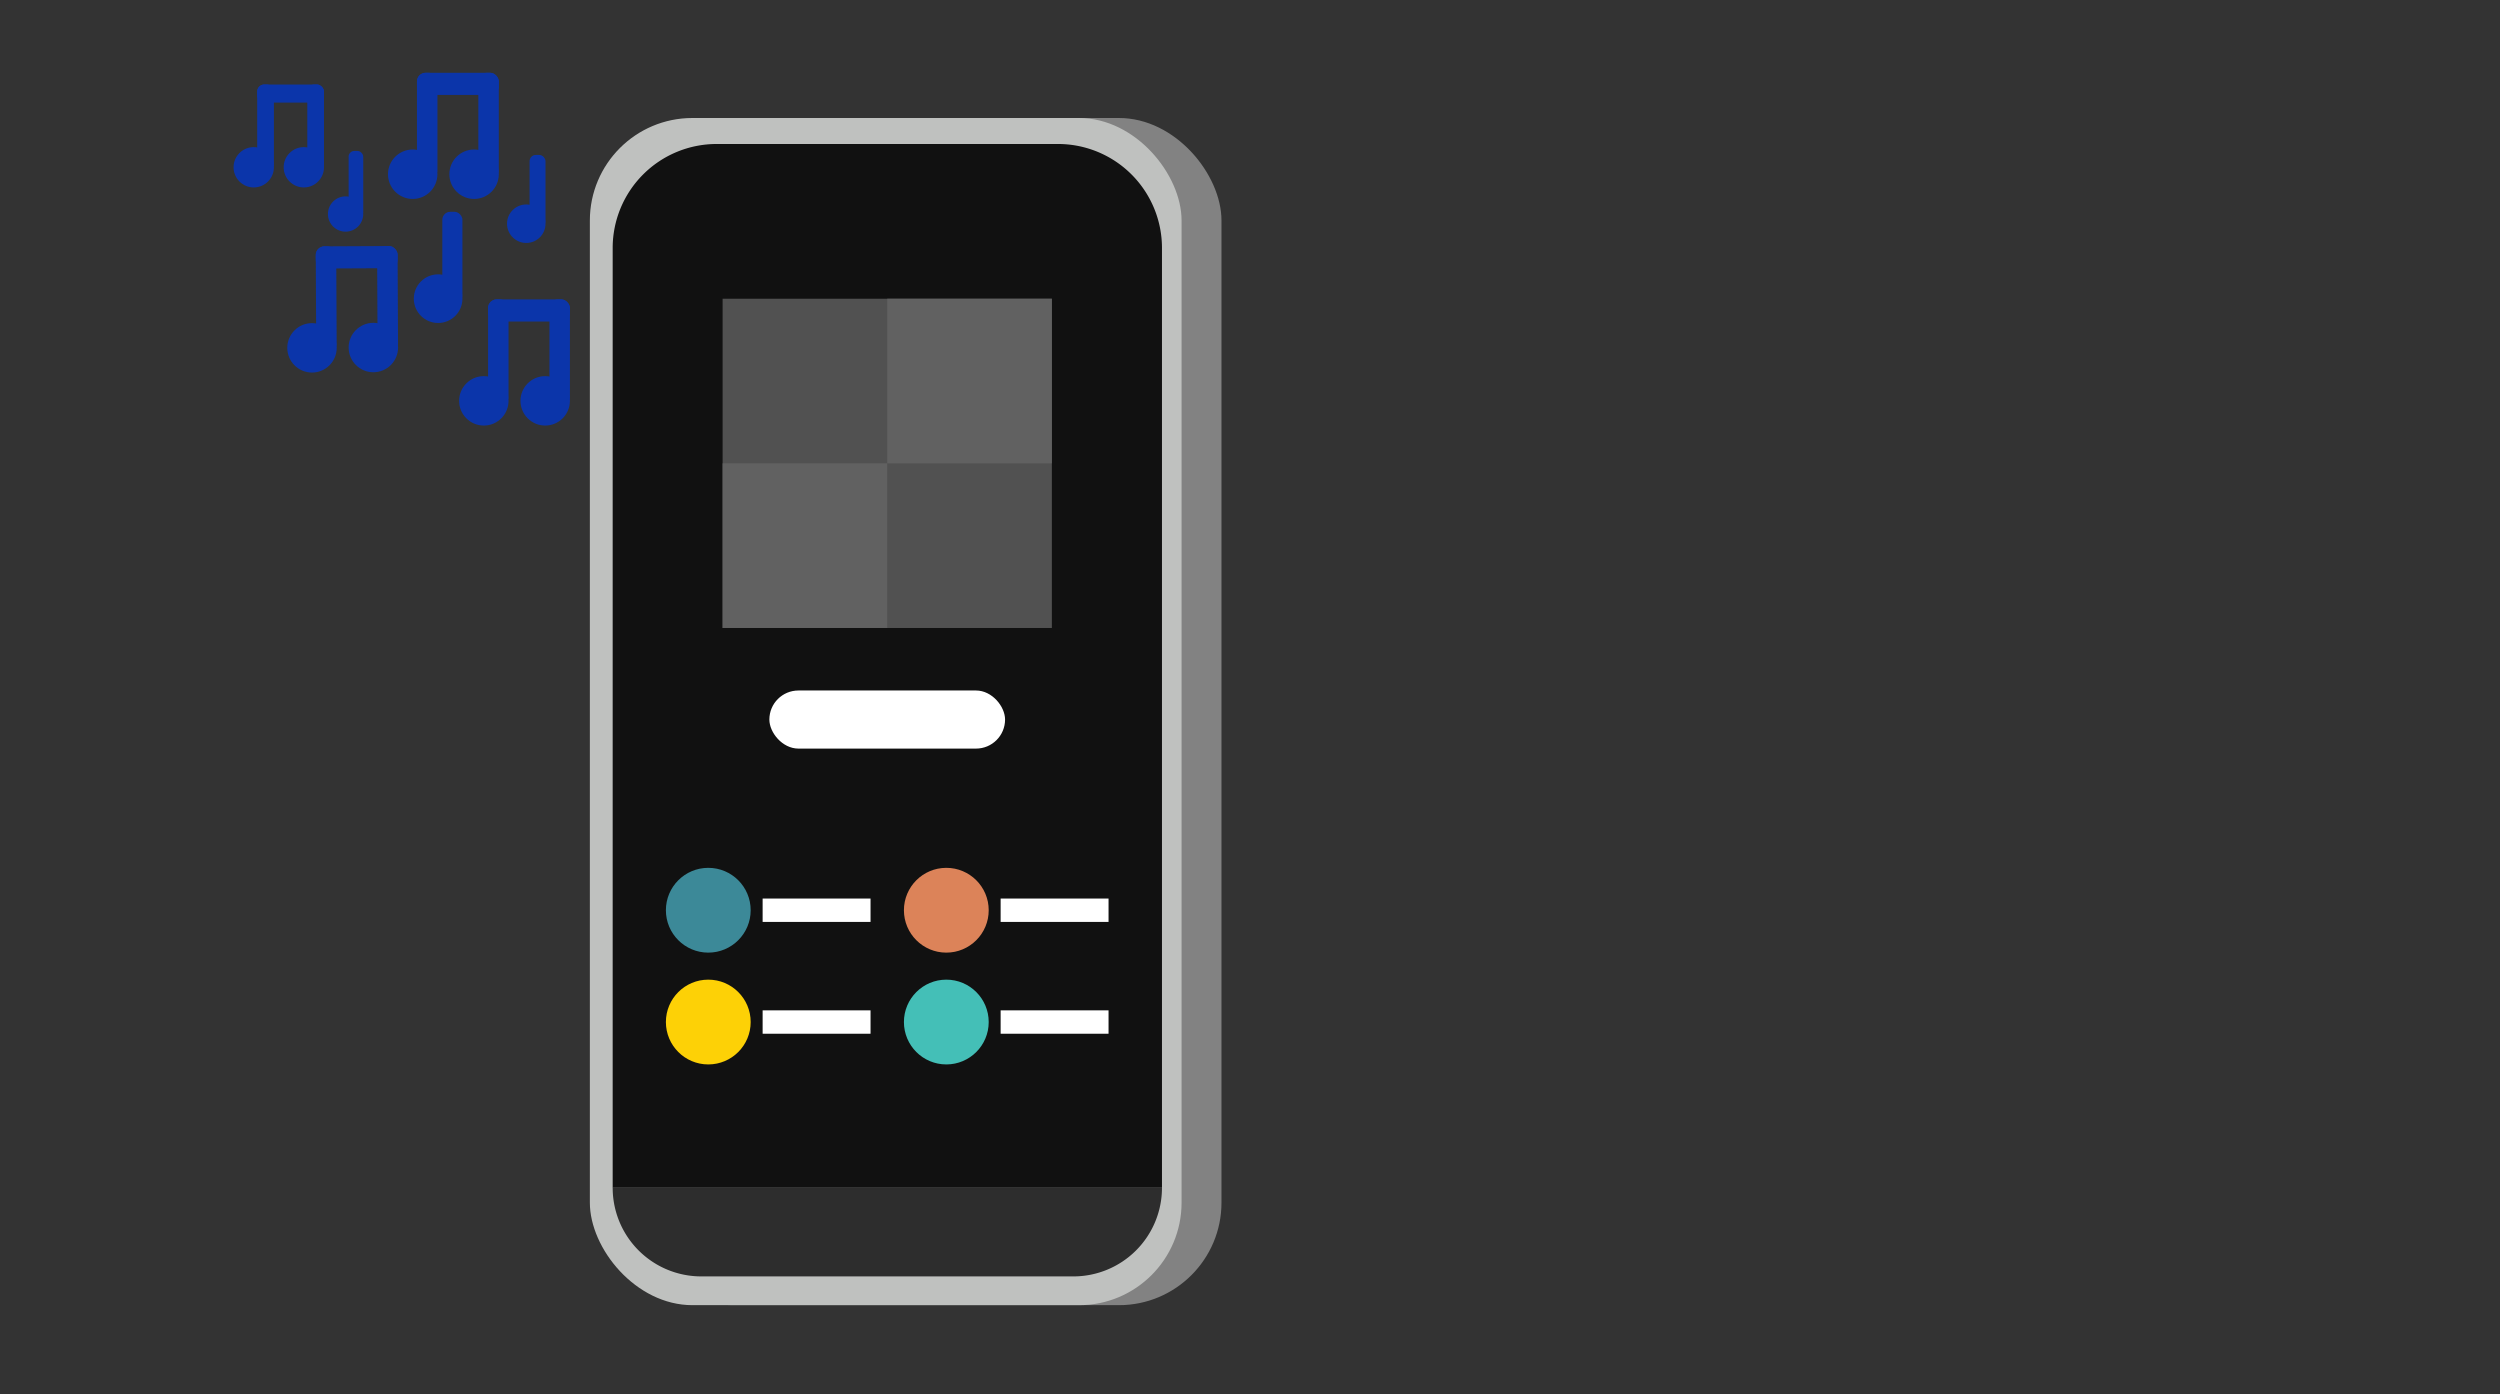 <svg xmlns="http://www.w3.org/2000/svg" width="1065" height="594" viewBox="0 0 1065 594"><rect x="0" y="0" width="1065" height="594" fill="#333333" stroke="none"/><defs><style>.cls-1{fill:#0b35aa;}.cls-2{fill:#828282;}.cls-3{fill:#bfc1bf;}.cls-4{fill:#111;}.cls-5{fill:#3c8998;}.cls-6{fill:#fdd106;}.cls-7{fill:#515151;}.cls-8{fill:#fff;}.cls-9{fill:#dc8359;}.cls-10{fill:#44bfb7;}.cls-11{fill:#616161;}.cls-12{fill:#2d2d2d;}</style></defs><title>drive copy</title><g id="Car"><g id="Musical_Notes" data-name="Musical Notes"><circle class="cls-1" cx="132.91" cy="148.18" r="10.53"/><rect class="cls-1" x="134.62" y="104.94" width="8.72" height="45.03" rx="3.67" transform="translate(-0.63 0.69) rotate(-0.28)"/><circle class="cls-1" cx="159.05" cy="148.05" r="10.53"/><rect class="cls-1" x="160.76" y="104.81" width="8.72" height="45.03" rx="3.67" transform="translate(-0.63 0.82) rotate(-0.28)"/><rect class="cls-1" x="134.53" y="104.87" width="34.86" height="9.44" rx="3.7" transform="translate(-0.54 0.75) rotate(-0.28)"/><circle class="cls-1" cx="175.81" cy="74.22" r="10.53"/><rect class="cls-1" x="177.63" y="31.01" width="8.72" height="45.03" rx="3.67"/><circle class="cls-1" cx="201.96" cy="74.22" r="10.53"/><rect class="cls-1" x="203.77" y="31.01" width="8.72" height="45.03" rx="3.67"/><rect class="cls-1" x="177.63" y="31.01" width="34.86" height="9.44" rx="3.7"/><circle class="cls-1" cx="206.11" cy="170.76" r="10.53"/><rect class="cls-1" x="207.92" y="127.54" width="8.72" height="45.03" rx="3.67"/><circle class="cls-1" cx="232.25" cy="170.76" r="10.53"/><rect class="cls-1" x="234.07" y="127.54" width="8.72" height="45.03" rx="3.67"/><rect class="cls-1" x="207.92" y="127.54" width="34.86" height="9.44" rx="3.7"/><circle class="cls-1" cx="108.09" cy="71.26" r="8.59"/><rect class="cls-1" x="109.57" y="36" width="7.11" height="36.74" rx="2.99"/><circle class="cls-1" cx="129.43" cy="71.26" r="8.59"/><rect class="cls-1" x="130.91" y="36" width="7.11" height="36.74" rx="2.99"/><rect class="cls-1" x="109.57" y="36" width="28.45" height="7.7" rx="3.02"/><circle class="cls-1" cx="224.19" cy="95.3" r="8.2"/><rect class="cls-1" x="225.6" y="66" width="6.79" height="30.72" rx="2.67"/><circle class="cls-1" cx="186.64" cy="127.23" r="10.36"/><rect class="cls-1" x="188.43" y="90.23" width="8.57" height="38.79" rx="3.38"/><circle class="cls-1" cx="147.22" cy="91.17" r="7.52"/><rect class="cls-1" x="148.51" y="64.3" width="6.23" height="28.17" rx="2.45"/></g></g><g id="SHARE"><rect class="cls-2" x="268.28" y="50.27" width="252.07" height="505.73" rx="43.68"/><rect class="cls-3" x="251.28" y="50.27" width="252.07" height="505.73" rx="43.68"/><path class="cls-4" d="M305.29,61.34H450.7a44.3,44.3,0,0,1,44.3,44.3V506a0,0,0,0,1,0,0H261a0,0,0,0,1,0,0V105.64a44.3,44.3,0,0,1,44.3-44.3Z"/><circle class="cls-5" cx="301.73" cy="387.76" r="18.06"/><circle class="cls-6" cx="301.73" cy="435.39" r="18.06"/><rect class="cls-7" x="307.83" y="127.26" width="140.26" height="140.26"/><rect class="cls-8" x="327.75" y="294.15" width="100.41" height="24.75" rx="12.38"/><rect class="cls-8" x="324.88" y="382.78" width="45.97" height="9.96"/><rect class="cls-8" x="324.88" y="430.41" width="45.97" height="9.96"/><circle class="cls-9" cx="403.13" cy="387.76" r="18.06"/><circle class="cls-10" cx="403.13" cy="435.39" r="18.06"/><rect class="cls-8" x="426.27" y="382.78" width="45.97" height="9.96"/><rect class="cls-8" x="426.27" y="430.41" width="45.97" height="9.96"/><rect class="cls-11" x="377.96" y="127.26" width="70.13" height="70.13"/><rect class="cls-11" x="307.83" y="197.39" width="70.13" height="70.13"/><path class="cls-12" d="M261,506h234a0,0,0,0,1,0,0v0a37.75,37.75,0,0,1-37.75,37.75H298.73A37.75,37.75,0,0,1,261,506v0a0,0,0,0,1,0,0Z"/></g></svg>